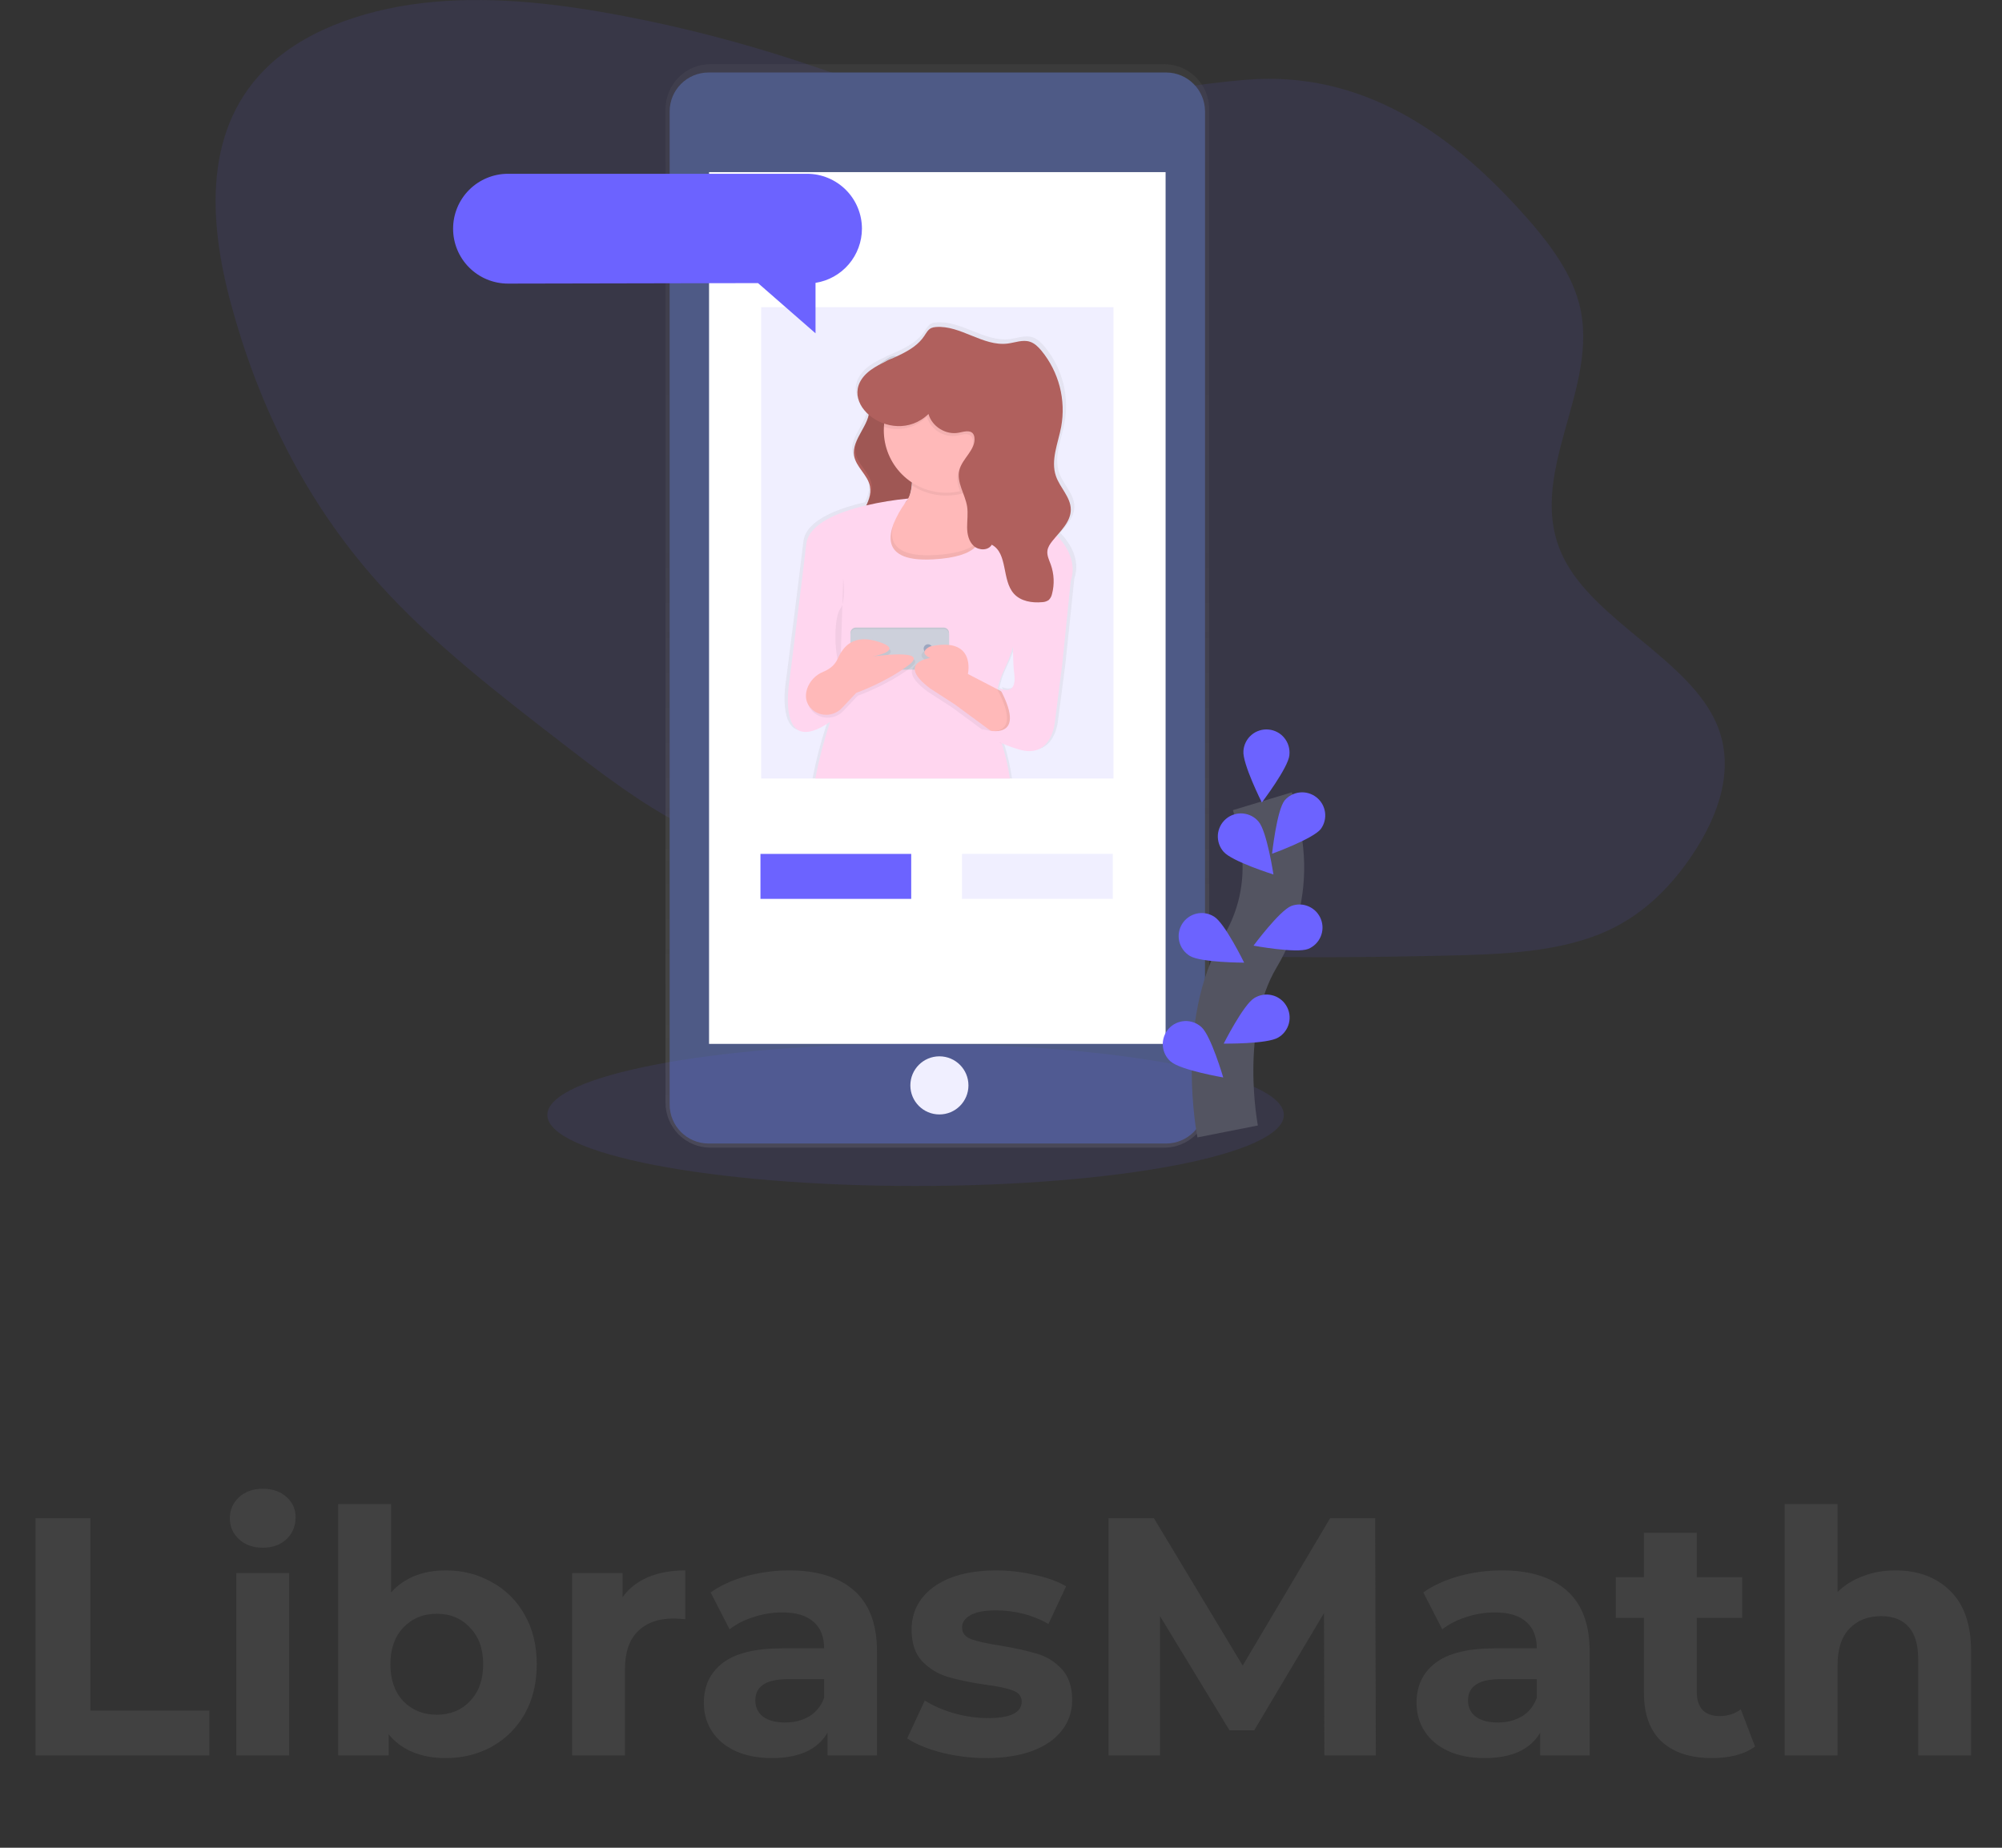 <svg width="65" height="60" viewBox="0 0 65 60" fill="none" xmlns="http://www.w3.org/2000/svg">
<rect x="0" y="0" width="65" height="60" fill="#333333" stroke="none"/>
<path d="M1.154 49.3H2.936V55.548H6.797V57H1.154V49.3ZM7.672 51.082H9.388V57H7.672V51.082ZM8.53 50.257C8.215 50.257 7.958 50.165 7.76 49.982C7.562 49.799 7.463 49.571 7.463 49.3C7.463 49.029 7.562 48.801 7.76 48.618C7.958 48.435 8.215 48.343 8.53 48.343C8.845 48.343 9.102 48.431 9.3 48.607C9.498 48.783 9.597 49.003 9.597 49.267C9.597 49.553 9.498 49.791 9.3 49.982C9.102 50.165 8.845 50.257 8.53 50.257ZM14.479 50.994C15.028 50.994 15.527 51.122 15.975 51.379C16.429 51.628 16.785 51.984 17.041 52.446C17.298 52.901 17.427 53.432 17.427 54.041C17.427 54.65 17.298 55.185 17.041 55.647C16.785 56.102 16.429 56.457 15.975 56.714C15.527 56.963 15.028 57.088 14.479 57.088C13.665 57.088 13.045 56.831 12.62 56.318V57H10.98V48.838H12.697V51.709C13.129 51.232 13.723 50.994 14.479 50.994ZM14.181 55.68C14.621 55.68 14.981 55.533 15.259 55.24C15.546 54.939 15.688 54.54 15.688 54.041C15.688 53.542 15.546 53.146 15.259 52.853C14.981 52.552 14.621 52.402 14.181 52.402C13.742 52.402 13.379 52.552 13.092 52.853C12.814 53.146 12.675 53.542 12.675 54.041C12.675 54.54 12.814 54.939 13.092 55.24C13.379 55.533 13.742 55.68 14.181 55.68ZM20.214 51.863C20.419 51.577 20.695 51.361 21.039 51.214C21.391 51.067 21.794 50.994 22.249 50.994V52.578C22.058 52.563 21.93 52.556 21.864 52.556C21.373 52.556 20.988 52.695 20.709 52.974C20.43 53.245 20.291 53.656 20.291 54.206V57H18.575V51.082H20.214V51.863ZM25.624 50.994C26.541 50.994 27.245 51.214 27.736 51.654C28.228 52.087 28.473 52.743 28.473 53.623V57H26.867V56.263C26.545 56.813 25.943 57.088 25.063 57.088C24.609 57.088 24.213 57.011 23.875 56.857C23.545 56.703 23.292 56.49 23.116 56.219C22.94 55.948 22.852 55.64 22.852 55.295C22.852 54.745 23.058 54.312 23.468 53.997C23.886 53.682 24.528 53.524 25.393 53.524H26.757C26.757 53.15 26.644 52.864 26.416 52.666C26.189 52.461 25.848 52.358 25.393 52.358C25.078 52.358 24.766 52.409 24.458 52.512C24.158 52.607 23.901 52.739 23.688 52.908L23.072 51.709C23.395 51.482 23.78 51.306 24.227 51.181C24.682 51.056 25.148 50.994 25.624 50.994ZM25.492 55.933C25.786 55.933 26.046 55.867 26.273 55.735C26.501 55.596 26.662 55.394 26.757 55.13V54.525H25.58C24.876 54.525 24.524 54.756 24.524 55.218C24.524 55.438 24.609 55.614 24.777 55.746C24.953 55.871 25.192 55.933 25.492 55.933ZM32.017 57.088C31.526 57.088 31.046 57.029 30.576 56.912C30.107 56.787 29.733 56.633 29.454 56.45L30.026 55.218C30.29 55.387 30.609 55.526 30.983 55.636C31.357 55.739 31.724 55.79 32.083 55.79C32.809 55.79 33.172 55.61 33.172 55.251C33.172 55.082 33.073 54.961 32.875 54.888C32.677 54.815 32.373 54.752 31.962 54.701C31.478 54.628 31.079 54.543 30.763 54.448C30.448 54.353 30.173 54.184 29.938 53.942C29.711 53.7 29.597 53.355 29.597 52.908C29.597 52.534 29.704 52.204 29.916 51.918C30.136 51.625 30.452 51.397 30.862 51.236C31.28 51.075 31.772 50.994 32.336 50.994C32.754 50.994 33.169 51.042 33.579 51.137C33.997 51.225 34.342 51.35 34.613 51.511L34.041 52.732C33.521 52.439 32.952 52.292 32.336 52.292C31.97 52.292 31.695 52.343 31.511 52.446C31.328 52.549 31.236 52.681 31.236 52.842C31.236 53.025 31.335 53.154 31.533 53.227C31.731 53.3 32.047 53.37 32.479 53.436C32.963 53.517 33.359 53.605 33.667 53.7C33.975 53.788 34.243 53.953 34.47 54.195C34.698 54.437 34.811 54.774 34.811 55.207C34.811 55.574 34.701 55.9 34.481 56.186C34.261 56.472 33.939 56.696 33.513 56.857C33.095 57.011 32.597 57.088 32.017 57.088ZM42.998 57L42.987 52.38L40.721 56.186H39.918L37.663 52.479V57H35.991V49.3H37.465L40.347 54.085L43.185 49.3H44.648L44.67 57H42.998ZM48.763 50.994C49.68 50.994 50.384 51.214 50.875 51.654C51.366 52.087 51.612 52.743 51.612 53.623V57H50.006V56.263C49.683 56.813 49.082 57.088 48.202 57.088C47.747 57.088 47.351 57.011 47.014 56.857C46.684 56.703 46.431 56.49 46.255 56.219C46.079 55.948 45.991 55.64 45.991 55.295C45.991 54.745 46.196 54.312 46.607 53.997C47.025 53.682 47.667 53.524 48.532 53.524H49.896C49.896 53.15 49.782 52.864 49.555 52.666C49.328 52.461 48.987 52.358 48.532 52.358C48.217 52.358 47.905 52.409 47.597 52.512C47.296 52.607 47.04 52.739 46.827 52.908L46.211 51.709C46.534 51.482 46.919 51.306 47.366 51.181C47.821 51.056 48.286 50.994 48.763 50.994ZM48.631 55.933C48.924 55.933 49.185 55.867 49.412 55.735C49.639 55.596 49.801 55.394 49.896 55.13V54.525H48.719C48.015 54.525 47.663 54.756 47.663 55.218C47.663 55.438 47.747 55.614 47.916 55.746C48.092 55.871 48.33 55.933 48.631 55.933ZM56.982 56.714C56.813 56.839 56.604 56.934 56.355 57C56.113 57.059 55.856 57.088 55.585 57.088C54.881 57.088 54.335 56.908 53.946 56.549C53.565 56.19 53.374 55.662 53.374 54.965V52.534H52.461V51.214H53.374V49.773H55.09V51.214H56.564V52.534H55.09V54.943C55.09 55.192 55.152 55.387 55.277 55.526C55.409 55.658 55.592 55.724 55.827 55.724C56.098 55.724 56.329 55.651 56.52 55.504L56.982 56.714ZM61.542 50.994C62.276 50.994 62.866 51.214 63.313 51.654C63.768 52.094 63.995 52.747 63.995 53.612V57H62.279V53.876C62.279 53.407 62.177 53.058 61.971 52.831C61.766 52.596 61.469 52.479 61.08 52.479C60.648 52.479 60.303 52.615 60.046 52.886C59.79 53.15 59.661 53.546 59.661 54.074V57H57.945V48.838H59.661V51.698C59.889 51.471 60.164 51.298 60.486 51.181C60.809 51.056 61.161 50.994 61.542 50.994Z" fill="#414141"/>
<path opacity="0.1" d="M30.926 3.377C29.172 3.167 27.531 2.52 25.875 1.974C24.033 1.369 22.154 0.883 20.25 0.52C18.221 0.132 16.13 -0.121 14.096 0.06C12.062 0.24 10.077 0.891 8.78 2.08C6.582 4.097 6.768 7.154 7.494 9.848C8.355 13.045 9.844 16.205 12.282 18.928C14.015 20.863 16.189 22.538 18.344 24.202C19.562 25.14 20.792 26.085 22.215 26.823C23.538 27.509 25 28 26.451 28.485C28.001 29.003 29.554 29.524 31.154 29.92C36.261 31.184 41.637 31.144 46.893 31.032C48.743 30.992 50.677 30.928 52.229 30.205C53.438 29.64 54.3 28.725 54.953 27.748C55.807 26.47 56.346 24.943 55.74 23.517C54.845 21.413 51.78 20.174 50.76 18.102C49.452 15.443 51.992 12.633 51.273 9.865C50.974 8.714 50.131 7.673 49.238 6.703C47.107 4.389 44.275 2.281 40.468 2.589C37.245 2.849 34.305 3.783 30.926 3.377Z" fill="#6C63FF"/>
<path d="M23.067 2.084H37.8C38.186 2.084 38.556 2.238 38.83 2.51C39.103 2.783 39.258 3.153 39.259 3.539V35.812C39.258 36.198 39.103 36.568 38.83 36.841C38.556 37.113 38.186 37.267 37.8 37.267H23.067C22.68 37.267 22.31 37.113 22.037 36.841C21.763 36.568 21.609 36.198 21.607 35.812V3.539C21.609 3.153 21.763 2.783 22.037 2.51C22.31 2.238 22.68 2.084 23.067 2.084V2.084Z" fill="url(#paint0_linear)"/>
<path d="M23.006 37.132H37.859C38.558 37.132 39.124 36.565 39.124 35.867L39.124 3.619C39.124 2.92 38.558 2.354 37.859 2.354H23.006C22.308 2.354 21.742 2.92 21.742 3.619L21.742 35.867C21.742 36.565 22.308 37.132 23.006 37.132Z" fill="#4E5A86"/>
<path d="M23.021 33.897H37.844V5.589L23.021 5.589L23.021 33.897Z" fill="white"/>
<path d="M30.5 36.188C31.021 36.188 31.443 35.766 31.443 35.245C31.443 34.723 31.021 34.301 30.5 34.301C29.979 34.301 29.557 34.723 29.557 35.245C29.557 35.766 29.979 36.188 30.5 36.188Z" fill="white"/>
<path opacity="0.1" d="M29.727 38.511C36.33 38.511 41.683 37.478 41.683 36.204C41.683 34.929 36.33 33.896 29.727 33.896C23.124 33.896 17.771 34.929 17.771 36.204C17.771 37.478 23.124 38.511 29.727 38.511Z" fill="#6C63FF"/>
<path opacity="0.1" d="M36.152 9.975H24.714V25.279H36.152V9.975Z" fill="#6C63FF"/>
<path d="M34.508 17.394C34.48 17.362 34.451 17.331 34.421 17.3C34.648 17.042 34.884 16.777 34.882 16.445C34.88 16.042 34.522 15.732 34.388 15.351C34.206 14.833 34.459 14.276 34.562 13.737C34.643 13.299 34.626 12.848 34.513 12.417C34.399 11.986 34.192 11.586 33.906 11.244C33.801 11.12 33.679 11 33.523 10.951C33.285 10.876 33.032 10.98 32.784 11.011C31.965 11.111 31.221 10.406 30.398 10.469C30.344 10.471 30.29 10.483 30.24 10.505C30.134 10.556 30.076 10.668 30.011 10.765C29.755 11.142 29.326 11.33 28.899 11.518C28.846 11.534 28.795 11.558 28.748 11.588C28.62 11.648 28.493 11.71 28.374 11.78C27.781 12.136 27.687 12.593 27.872 12.973C27.942 13.114 28.041 13.238 28.16 13.34C28.156 13.363 28.15 13.386 28.143 13.408C28.022 13.843 27.599 14.233 27.676 14.686C27.693 14.774 27.725 14.859 27.77 14.936V14.936C27.896 15.163 28.104 15.36 28.184 15.607C28.192 15.632 28.199 15.657 28.204 15.683C28.247 15.899 28.178 16.104 28.084 16.308C27.182 16.516 26.163 16.901 26.084 17.579C25.946 18.759 25.53 22.019 25.53 22.019C25.53 22.019 25.251 23.526 25.922 23.709C26.134 23.767 26.44 23.692 26.88 23.395L26.856 23.465C26.851 23.481 26.846 23.496 26.841 23.512C26.649 24.09 26.495 24.68 26.381 25.278H32.858C32.803 24.902 32.719 24.531 32.605 24.168C32.597 24.142 32.589 24.118 32.582 24.095C32.766 24.174 32.955 24.242 33.147 24.299C33.386 24.37 33.577 24.369 33.731 24.324C34.292 24.157 34.351 23.397 34.351 23.397L34.592 21.545L34.88 18.785C34.923 18.665 34.944 18.539 34.944 18.412C34.944 18.146 34.853 17.788 34.508 17.394ZM29.59 15.655C29.593 15.623 29.595 15.591 29.597 15.559L29.606 15.565C29.606 15.595 29.602 15.626 29.599 15.656C29.599 15.656 29.599 15.659 29.599 15.661C29.59 15.757 29.57 15.852 29.538 15.944C29.563 15.849 29.58 15.753 29.59 15.655ZM32.858 22.334C32.714 22.4 32.521 22.305 32.521 22.305C32.538 22.335 32.553 22.364 32.568 22.393C32.569 22.395 32.569 22.396 32.568 22.397L32.558 22.391L32.447 22.335C32.492 22.111 32.566 21.893 32.665 21.688C32.749 21.516 32.824 21.34 32.89 21.161V21.161C32.918 21.082 32.941 21.009 32.959 20.943C32.956 21.239 32.971 21.536 33.002 21.831C33.044 22.151 32.964 22.286 32.858 22.334V22.334Z" fill="url(#paint1_linear)"/>
<path d="M28.432 11.982C28.278 12.087 28.117 12.208 28.062 12.387C27.974 12.674 28.196 12.963 28.218 13.263C28.258 13.809 27.64 14.26 27.731 14.8C27.794 15.171 28.173 15.422 28.246 15.789C28.352 16.326 27.771 16.799 27.817 17.343C27.841 17.634 28.043 17.881 28.272 18.06C28.593 18.312 28.978 18.47 29.384 18.517C29.357 18.05 29.011 17.625 29.07 17.161C29.111 16.844 29.335 16.583 29.465 16.29C29.692 15.775 29.619 15.178 29.483 14.632C29.347 14.086 29.15 13.546 29.14 12.984C29.134 12.645 29.293 12.147 29.176 11.826C29.034 11.436 28.696 11.802 28.432 11.982Z" fill="#B0605D"/>
<path opacity="0.1" d="M28.479 11.887C28.325 11.992 28.164 12.114 28.109 12.292C28.021 12.58 28.243 12.869 28.265 13.169C28.305 13.715 27.688 14.166 27.778 14.706C27.841 15.076 28.22 15.328 28.293 15.695C28.399 16.232 27.818 16.705 27.864 17.249C27.888 17.54 28.09 17.786 28.319 17.966C28.64 18.218 29.025 18.376 29.431 18.423C29.404 17.956 29.058 17.531 29.118 17.067C29.159 16.749 29.382 16.489 29.512 16.196C29.739 15.681 29.666 15.084 29.53 14.538C29.394 13.992 29.197 13.452 29.187 12.89C29.181 12.551 29.34 12.053 29.223 11.732C29.081 11.342 28.743 11.707 28.479 11.887Z" fill="black"/>
<path d="M28.977 18.966C28.977 18.966 26.483 16.423 28.365 16.611C28.792 16.654 29.081 16.578 29.273 16.435C29.491 16.272 29.583 16.022 29.608 15.762C29.66 15.244 29.448 14.679 29.448 14.679C29.448 14.679 31.99 12.654 31.472 15.197C31.415 15.455 31.382 15.718 31.373 15.983C31.365 16.522 31.542 16.729 31.791 16.814C32.211 16.957 32.835 16.756 33.12 17.222C33.637 18.071 28.977 18.966 28.977 18.966Z" fill="#FFB9B9"/>
<path opacity="0.05" d="M31.472 15.199C31.415 15.457 31.382 15.72 31.373 15.985C31.305 16.008 31.236 16.028 31.167 16.044C30.901 16.103 30.627 16.109 30.359 16.061C30.091 16.012 29.836 15.91 29.609 15.761C29.66 15.243 29.448 14.678 29.448 14.678C29.448 14.678 31.99 12.656 31.472 15.199Z" fill="black"/>
<path d="M32.743 13.974C32.743 14.511 32.53 15.027 32.15 15.406C31.771 15.786 31.256 15.999 30.719 15.999C30.182 15.999 29.667 15.786 29.288 15.406C28.908 15.027 28.695 14.511 28.695 13.974C28.695 13.937 28.695 13.899 28.698 13.862C28.728 13.336 28.962 12.842 29.35 12.486C29.738 12.13 30.249 11.939 30.775 11.953C31.302 11.968 31.802 12.187 32.169 12.565C32.536 12.942 32.742 13.448 32.743 13.974V13.974Z" fill="#FFB9B9"/>
<path opacity="0.05" d="M28.977 18.966C28.977 18.966 26.483 16.423 28.365 16.611C28.792 16.654 29.081 16.578 29.273 16.435C28.911 17.04 28.499 18.125 30.342 18.024C32.03 17.93 32.001 17.258 31.791 16.816C32.211 16.959 32.835 16.758 33.12 17.224C33.637 18.071 28.977 18.966 28.977 18.966Z" fill="black"/>
<path d="M34.764 18.866C34.752 18.9 34.737 18.934 34.72 18.966L34.08 19.454L33.999 19.517L32.932 20.331C32.932 20.331 33.03 20.503 32.89 21.005C32.816 21.259 32.719 21.507 32.602 21.744C32.505 21.948 32.434 22.164 32.389 22.386C32.39 22.389 32.39 22.392 32.389 22.395C32.382 22.436 32.374 22.477 32.369 22.517C32.309 22.917 32.321 23.325 32.403 23.721C32.404 23.726 32.405 23.732 32.406 23.737C32.429 23.844 32.45 23.917 32.459 23.945L32.463 23.957C32.463 23.957 32.486 24.018 32.519 24.123L32.522 24.133C32.642 24.507 32.731 24.89 32.789 25.279H26.471C26.585 24.679 26.739 24.088 26.93 23.508L26.953 23.439C26.915 23.466 26.877 23.491 26.841 23.513C26.403 23.788 26.113 23.817 25.922 23.711C25.392 23.416 25.635 22.074 25.635 22.074C25.635 22.074 26.041 18.841 26.177 17.671C26.254 16.998 27.248 16.617 28.129 16.41C28.576 16.306 29.029 16.232 29.486 16.189H29.495C29.495 16.189 29.482 16.205 29.46 16.236L29.457 16.239C29.441 16.261 29.419 16.289 29.396 16.323C29.24 16.536 29.111 16.767 29.011 17.011C28.865 17.395 28.84 17.814 29.267 18.028C29.482 18.136 29.812 18.191 30.298 18.164C31.048 18.123 31.46 17.966 31.666 17.767C31.754 17.685 31.814 17.578 31.836 17.46V17.46C31.89 17.174 31.716 16.872 31.595 16.704C31.562 16.657 31.526 16.613 31.488 16.57V16.57L32.722 16.658C33.327 16.698 33.895 16.96 34.319 17.394C34.348 17.424 34.376 17.455 34.403 17.488C34.943 18.114 34.842 18.651 34.764 18.866Z" fill="#FFD6EF"/>
<path opacity="0.05" d="M27.377 18.777C27.377 18.777 27.471 19.531 27.283 19.766C27.095 20.002 27.047 21.085 27.283 21.744L27.377 18.777Z" fill="black"/>
<path d="M30.637 20.378H27.789C27.691 20.378 27.612 20.457 27.612 20.555V21.52C27.612 21.617 27.691 21.697 27.789 21.697H30.637C30.734 21.697 30.813 21.617 30.813 21.52V20.555C30.813 20.457 30.734 20.378 30.637 20.378Z" fill="#CDD0DB"/>
<path opacity="0.05" d="M30.637 20.378H27.789C27.691 20.378 27.612 20.457 27.612 20.555V21.52C27.612 21.617 27.691 21.697 27.789 21.697H30.637C30.734 21.697 30.813 21.617 30.813 21.52V20.555C30.813 20.457 30.734 20.378 30.637 20.378Z" fill="black"/>
<path d="M30.637 20.425H27.789C27.691 20.425 27.612 20.504 27.612 20.602V21.567C27.612 21.665 27.691 21.744 27.789 21.744H30.637C30.734 21.744 30.813 21.665 30.813 21.567V20.602C30.813 20.504 30.734 20.425 30.637 20.425Z" fill="#CDD0DB"/>
<path d="M30.131 21.202C30.209 21.202 30.272 21.139 30.272 21.061C30.272 20.983 30.209 20.92 30.131 20.92C30.053 20.92 29.989 20.983 29.989 21.061C29.989 21.139 30.053 21.202 30.131 21.202Z" fill="#9DA7C0"/>
<path opacity="0.05" d="M26.25 22.466C26.293 22.34 26.362 22.224 26.454 22.127C26.546 22.031 26.658 21.955 26.782 21.906C26.943 21.839 27.139 21.718 27.238 21.496C27.424 21.085 27.753 20.661 28.601 20.944C29.448 21.226 28.365 21.415 28.365 21.415C28.365 21.415 30.295 21.132 29.542 21.697C28.789 22.262 27.848 22.592 27.848 22.592L27.384 23.083C27.102 23.383 26.611 23.381 26.348 23.062C26.231 22.918 26.169 22.724 26.25 22.466Z" fill="black"/>
<path d="M26.203 22.372C26.245 22.246 26.315 22.13 26.407 22.033C26.499 21.936 26.611 21.861 26.735 21.812C26.896 21.745 27.092 21.624 27.192 21.402C27.377 20.991 27.706 20.567 28.554 20.849C29.401 21.132 28.318 21.32 28.318 21.32C28.318 21.32 30.248 21.038 29.495 21.603C28.742 22.168 27.8 22.498 27.8 22.498L27.337 22.989C27.055 23.289 26.564 23.287 26.301 22.968C26.184 22.824 26.122 22.63 26.203 22.372Z" fill="#FFB9B9"/>
<path opacity="0.05" d="M32.837 23.345L32.508 24.146L32.084 23.835L30.907 22.968L30.107 22.451C28.977 21.603 30.107 21.462 30.107 21.462C29.683 21.273 30.107 21.085 30.107 21.085C31.613 20.755 31.331 21.98 31.331 21.98L32.285 22.474L32.602 22.639L32.837 23.345Z" fill="black"/>
<path d="M32.931 23.251L32.602 24.052L32.178 23.741L31.001 22.874L30.201 22.356C29.072 21.509 30.201 21.367 30.201 21.367C29.777 21.179 30.201 20.991 30.201 20.991C31.707 20.661 31.425 21.885 31.425 21.885L32.379 22.38L32.696 22.545L32.931 23.251Z" fill="#FFB9B9"/>
<path opacity="0.05" d="M32.931 23.251L32.602 24.052L32.178 23.741C32.56 23.755 33.011 23.57 32.377 22.38L32.694 22.545L32.931 23.251Z" fill="black"/>
<path d="M34.673 18.495L34.764 18.866L34.485 21.603L34.249 23.439C34.249 23.439 34.155 24.664 33.072 24.334C31.99 24.004 31.896 23.675 31.896 23.675C31.896 23.675 33.449 24.193 32.461 22.356C32.461 22.356 33.026 22.639 32.931 21.885C32.837 21.132 32.931 19.814 32.931 19.814L34.673 18.495Z" fill="#FFD6EF"/>
<path opacity="0.05" d="M32.743 13.974C32.743 14.434 32.587 14.879 32.301 15.238C32.014 15.597 31.614 15.848 31.167 15.949C31.099 15.753 31.051 15.559 31.1 15.36C31.194 14.976 31.64 14.695 31.59 14.302C31.585 14.257 31.569 14.215 31.543 14.178C31.444 14.047 31.241 14.112 31.081 14.145C30.664 14.228 30.209 13.947 30.096 13.537C29.915 13.715 29.689 13.84 29.442 13.897C29.195 13.954 28.936 13.942 28.696 13.862C28.726 13.336 28.96 12.842 29.347 12.486C29.735 12.13 30.247 11.939 30.773 11.953C31.299 11.968 31.799 12.187 32.167 12.565C32.534 12.942 32.74 13.448 32.741 13.974H32.743Z" fill="black"/>
<path d="M30.146 13.443C30.258 13.852 30.714 14.134 31.13 14.05C31.291 14.018 31.493 13.953 31.593 14.084C31.618 14.12 31.633 14.163 31.637 14.207C31.687 14.601 31.243 14.881 31.148 15.266C31.049 15.663 31.336 16.045 31.4 16.449C31.433 16.67 31.4 16.895 31.4 17.118C31.4 17.341 31.452 17.581 31.618 17.73C31.784 17.879 32.089 17.882 32.2 17.688C32.73 17.968 32.519 18.836 32.92 19.28C33.142 19.525 33.507 19.584 33.836 19.553C33.913 19.551 33.988 19.527 34.051 19.483C34.105 19.429 34.142 19.36 34.157 19.285C34.24 18.971 34.225 18.639 34.116 18.332C34.063 18.186 33.987 18.038 34.007 17.884C34.022 17.764 34.094 17.659 34.17 17.564C34.423 17.25 34.768 16.947 34.766 16.544C34.763 16.141 34.414 15.838 34.284 15.461C34.106 14.946 34.352 14.395 34.454 13.86C34.533 13.426 34.516 12.98 34.406 12.553C34.295 12.126 34.093 11.729 33.813 11.388C33.71 11.264 33.591 11.145 33.436 11.096C33.204 11.022 32.957 11.126 32.715 11.156C31.915 11.256 31.189 10.556 30.386 10.619C30.333 10.621 30.281 10.633 30.232 10.654C30.128 10.704 30.072 10.816 30.007 10.912C29.653 11.442 28.956 11.593 28.41 11.922C26.818 12.881 28.926 14.618 30.146 13.443Z" fill="#B0605D"/>
<path d="M39.859 36.74C39.859 36.74 39.177 33.286 40.581 30.918C41.176 29.929 41.434 28.773 41.316 27.625C41.256 27.08 41.146 26.542 40.987 26.017" stroke="#535461" stroke-width="2" stroke-miterlimit="10"/>
<path d="M41.864 24.52C41.826 24.932 40.969 26.058 40.969 26.058C40.969 26.058 40.333 24.795 40.371 24.382C40.378 24.283 40.405 24.186 40.45 24.096C40.495 24.008 40.557 23.928 40.633 23.864C40.709 23.799 40.797 23.75 40.892 23.721C40.987 23.69 41.088 23.68 41.187 23.689C41.286 23.698 41.383 23.727 41.471 23.774C41.559 23.82 41.636 23.884 41.699 23.962C41.762 24.039 41.809 24.128 41.837 24.224C41.865 24.32 41.874 24.42 41.863 24.519L41.864 24.52Z" fill="#6C63FF"/>
<path d="M42.887 26.916C42.632 27.241 41.301 27.722 41.301 27.722C41.301 27.722 41.453 26.315 41.709 25.99C41.835 25.843 42.013 25.751 42.205 25.732C42.397 25.713 42.589 25.77 42.741 25.889C42.893 26.009 42.993 26.182 43.02 26.373C43.047 26.565 42.999 26.759 42.886 26.916H42.887Z" fill="#6C63FF"/>
<path d="M42.475 30.813C42.09 30.965 40.699 30.707 40.699 30.707C40.699 30.707 41.541 29.57 41.926 29.418C42.11 29.349 42.314 29.355 42.493 29.435C42.673 29.515 42.814 29.662 42.886 29.845C42.959 30.028 42.956 30.232 42.879 30.413C42.802 30.595 42.657 30.738 42.475 30.813V30.813Z" fill="#6C63FF"/>
<path d="M41.5 33.691C41.146 33.906 39.731 33.888 39.731 33.888C39.731 33.888 40.368 32.624 40.722 32.41C40.807 32.357 40.901 32.321 40.999 32.305C41.097 32.288 41.197 32.292 41.294 32.315C41.391 32.337 41.482 32.379 41.562 32.438C41.643 32.496 41.711 32.57 41.762 32.656C41.814 32.74 41.848 32.835 41.863 32.933C41.877 33.032 41.873 33.132 41.848 33.229C41.824 33.325 41.78 33.416 41.72 33.495C41.661 33.575 41.586 33.641 41.5 33.691V33.691Z" fill="#6C63FF"/>
<path d="M39.727 27.658C39.996 27.973 41.346 28.396 41.346 28.396C41.346 28.396 41.134 26.997 40.865 26.683C40.802 26.606 40.724 26.543 40.636 26.497C40.547 26.452 40.451 26.424 40.352 26.415C40.253 26.407 40.154 26.418 40.059 26.449C39.965 26.479 39.877 26.528 39.802 26.593C39.726 26.657 39.664 26.736 39.62 26.825C39.575 26.914 39.548 27.011 39.541 27.11C39.535 27.209 39.547 27.308 39.579 27.403C39.611 27.497 39.661 27.584 39.727 27.658V27.658Z" fill="#6C63FF"/>
<path d="M38.629 31.039C38.98 31.258 40.394 31.259 40.394 31.259C40.394 31.259 39.774 29.987 39.423 29.767C39.339 29.713 39.246 29.677 39.148 29.659C39.051 29.642 38.95 29.644 38.853 29.666C38.757 29.688 38.665 29.728 38.584 29.786C38.503 29.843 38.434 29.916 38.382 30C38.329 30.084 38.294 30.178 38.278 30.276C38.262 30.374 38.265 30.474 38.288 30.571C38.311 30.668 38.353 30.759 38.412 30.839C38.47 30.919 38.544 30.987 38.629 31.039V31.039Z" fill="#6C63FF"/>
<path d="M38.012 34.471C38.321 34.747 39.715 34.987 39.715 34.987C39.715 34.987 39.318 33.629 39.009 33.353C38.935 33.286 38.85 33.234 38.756 33.2C38.663 33.166 38.564 33.151 38.464 33.156C38.365 33.161 38.268 33.186 38.178 33.228C38.089 33.271 38.008 33.332 37.942 33.406C37.876 33.48 37.825 33.567 37.793 33.661C37.761 33.755 37.747 33.854 37.754 33.953C37.76 34.053 37.786 34.149 37.83 34.238C37.875 34.328 37.936 34.407 38.011 34.472L38.012 34.471Z" fill="#6C63FF"/>
<path d="M27.985 7.426C27.985 6.953 27.797 6.499 27.463 6.165C27.128 5.831 26.675 5.643 26.203 5.643H16.493C16.02 5.643 15.567 5.831 15.232 6.165C14.898 6.499 14.711 6.953 14.711 7.426C14.711 7.899 14.898 8.352 15.232 8.686C15.567 9.021 16.02 9.209 16.493 9.209L24.611 9.193L26.478 10.823V9.185C26.898 9.119 27.28 8.906 27.556 8.583C27.832 8.261 27.984 7.85 27.985 7.426Z" fill="#6C63FF"/>
<path d="M29.585 27.728H24.69V29.188H29.585V27.728Z" fill="#6C63FF"/>
<path opacity="0.1" d="M36.128 27.728H31.233V29.188H36.128V27.728Z" fill="#6C63FF"/>
<defs>
<linearGradient id="paint0_linear" x1="30.433" y1="37.267" x2="30.433" y2="2.084" gradientUnits="userSpaceOnUse">
<stop stop-color="#808080" stop-opacity="0.25"/>
<stop offset="0.54" stop-color="#808080" stop-opacity="0.12"/>
<stop offset="1" stop-color="#808080" stop-opacity="0.1"/>
</linearGradient>
<linearGradient id="paint1_linear" x1="5448.15" y1="8571.22" x2="5448.15" y2="3911.33" gradientUnits="userSpaceOnUse">
<stop stop-color="#808080" stop-opacity="0.25"/>
<stop offset="0.54" stop-color="#808080" stop-opacity="0.12"/>
<stop offset="1" stop-color="#808080" stop-opacity="0.1"/>
</linearGradient>
</defs>
</svg>
